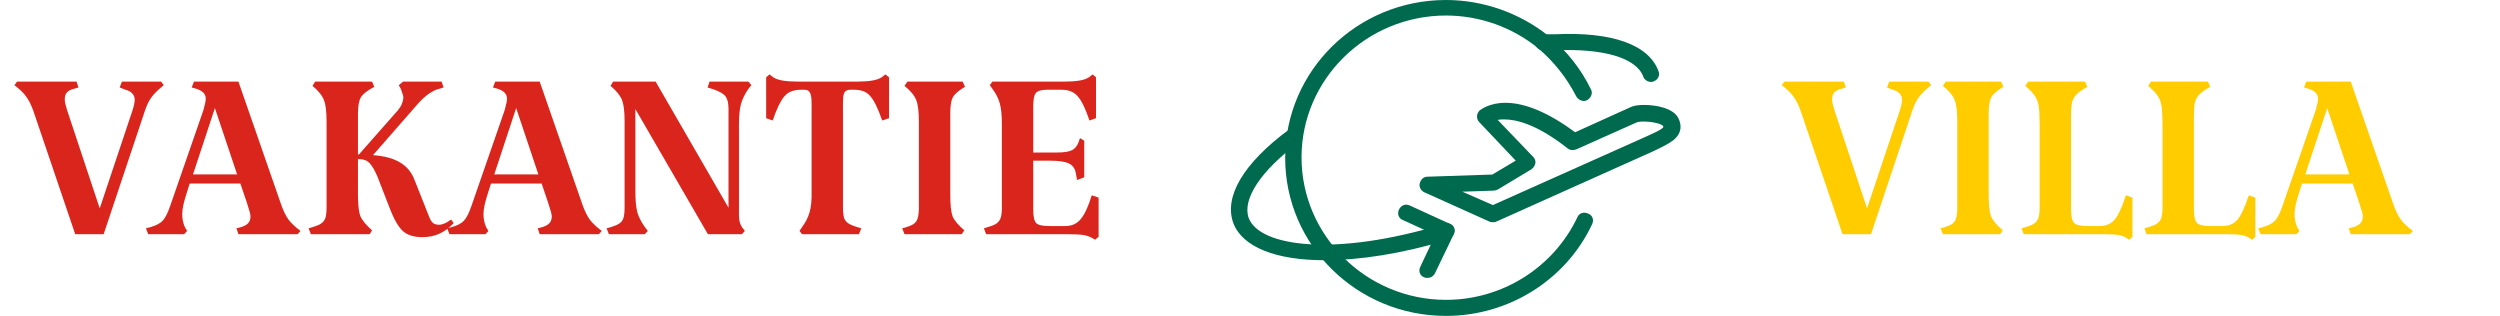 <svg width="459" height="58" viewBox="0 0 459 58" fill="none" xmlns="http://www.w3.org/2000/svg">
<g clip-path="url(#clip0_148_219)">
<path d="M30.07 15.64C29.07 16.44 28.33 17.16 27.85 17.8C27.37 18.44 26.95 19.3 26.59 20.38L19.03 43H13.81L6.13 20.38C5.73 19.26 5.29 18.38 4.81 17.74C4.37 17.1 3.65 16.4 2.65 15.64L3.13 14.98H14.05L14.41 16.06L13.57 16.3C12.93 16.46 12.49 16.7 12.25 17.02C12.01 17.3 11.89 17.72 11.89 18.28C11.89 18.68 12.03 19.32 12.31 20.2L18.31 38.26L24.31 20.32C24.59 19.44 24.73 18.78 24.73 18.34C24.73 17.86 24.59 17.48 24.31 17.2C24.07 16.88 23.65 16.64 23.05 16.48L21.97 16.06L22.39 14.98H29.59L30.07 15.64ZM51.634 37.6C52.034 38.72 52.474 39.62 52.954 40.3C53.434 40.94 54.174 41.64 55.174 42.4L54.634 43H43.774L43.414 41.92L44.314 41.68C44.914 41.48 45.334 41.24 45.574 40.96C45.854 40.64 45.994 40.22 45.994 39.7C45.994 39.38 45.774 38.56 45.334 37.24L44.134 33.7H34.834L34.354 35.2C33.754 37 33.454 38.36 33.454 39.28C33.454 40.16 33.614 40.96 33.934 41.68L34.354 42.4L33.814 43H27.214L26.794 41.92L27.694 41.68C28.654 41.4 29.374 41.02 29.854 40.54C30.334 40.02 30.794 39.12 31.234 37.84L37.354 20.2C37.634 19.2 37.774 18.5 37.774 18.1C37.774 17.22 37.134 16.6 35.854 16.24L35.194 16.06L35.614 14.98H43.774L51.634 37.6ZM43.534 32.02L39.454 19.84L35.434 32.02H43.534ZM83.3 40.96C82.42 41.88 81.52 42.54 80.6 42.94C79.68 43.34 78.66 43.54 77.54 43.54C75.98 43.54 74.78 43.16 73.94 42.4C73.1 41.6 72.3 40.2 71.54 38.2L69.26 32.32C68.78 31.24 68.32 30.46 67.88 29.98C67.44 29.46 66.72 29.2 65.72 29.2V35.68C65.72 37.52 65.86 38.84 66.14 39.64C66.46 40.4 67.18 41.28 68.3 42.28L67.88 43H57.08L56.66 41.92C57.66 41.64 58.38 41.38 58.82 41.14C59.26 40.86 59.56 40.5 59.72 40.06C59.88 39.62 59.96 38.94 59.96 38.02V22.42C59.96 20.5 59.8 19.16 59.48 18.4C59.2 17.6 58.5 16.72 57.38 15.76L57.86 14.98H68.3L68.72 15.94C67.44 16.62 66.62 17.26 66.26 17.86C65.9 18.46 65.72 19.48 65.72 20.92V28.36H65.9L73.04 20.26C73.4 19.82 73.64 19.44 73.76 19.12C73.92 18.76 74.02 18.36 74.06 17.92C74.06 17.64 73.9 17.1 73.58 16.3L73.22 15.64L74 14.98H81.08L81.44 16.06L80.06 16.48C78.94 16.96 77.88 17.76 76.88 18.88L68.48 28.48C70.56 28.64 72.2 29.08 73.4 29.8C74.6 30.48 75.48 31.5 76.04 32.86L78.8 39.82C79 40.34 79.24 40.72 79.52 40.96C79.8 41.16 80.16 41.26 80.6 41.26C81.24 41.26 81.98 40.94 82.82 40.3L83.3 40.96ZM106.946 37.6C107.346 38.72 107.786 39.62 108.266 40.3C108.746 40.94 109.486 41.64 110.486 42.4L109.946 43H99.086L98.726 41.92L99.626 41.68C100.226 41.48 100.646 41.24 100.886 40.96C101.166 40.64 101.306 40.22 101.306 39.7C101.306 39.38 101.086 38.56 100.646 37.24L99.446 33.7H90.146L89.666 35.2C89.066 37 88.766 38.36 88.766 39.28C88.766 40.16 88.926 40.96 89.246 41.68L89.666 42.4L89.126 43H82.526L82.106 41.92L83.006 41.68C83.966 41.4 84.686 41.02 85.166 40.54C85.646 40.02 86.106 39.12 86.546 37.84L92.666 20.2C92.946 19.2 93.086 18.5 93.086 18.1C93.086 17.22 92.446 16.6 91.166 16.24L90.506 16.06L90.926 14.98H99.086L106.946 37.6ZM98.846 32.02L94.766 19.84L90.746 32.02H98.846ZM137.413 16.3C136.773 17.22 136.313 18.16 136.033 19.12C135.793 20.08 135.673 21.32 135.673 22.84V39.58C135.673 40.42 135.853 41.12 136.213 41.68L136.753 42.4L136.213 43H129.973L116.653 20.02V35.14C116.653 36.74 116.773 38.02 117.013 38.98C117.293 39.9 117.753 40.8 118.393 41.68L118.933 42.4L118.393 43H111.793L111.373 41.92C112.413 41.64 113.133 41.38 113.533 41.14C113.973 40.9 114.273 40.56 114.433 40.12C114.593 39.68 114.673 38.98 114.673 38.02V22.18C114.673 20.42 114.513 19.14 114.193 18.34C113.873 17.54 113.173 16.68 112.093 15.76L112.573 14.98H120.373L133.753 38.14V19.96C133.753 18.76 133.493 17.92 132.973 17.44C132.493 16.96 131.473 16.5 129.913 16.06L130.273 14.98H137.413L137.953 15.64L137.413 16.3ZM154.767 38.02C154.767 38.94 154.847 39.64 155.007 40.12C155.207 40.56 155.527 40.9 155.967 41.14C156.407 41.38 157.127 41.64 158.127 41.92L157.707 43H147.267L146.787 42.4L147.267 41.68C147.947 40.76 148.407 39.84 148.647 38.92C148.927 37.96 149.047 36.7 149.007 35.14V19C149.007 18 148.907 17.34 148.707 17.02C148.547 16.66 148.207 16.48 147.687 16.48H147.027C145.667 16.48 144.647 16.9 143.967 17.74C143.287 18.54 142.587 20 141.867 22.12L140.667 21.7V14.2L141.267 13.66L141.987 14.2C142.747 14.72 144.227 14.98 146.427 14.98H157.407C159.607 14.98 161.087 14.72 161.847 14.2L162.567 13.66L163.227 14.2V21.7L161.967 22.12C161.207 19.92 160.487 18.44 159.807 17.68C159.167 16.88 158.187 16.48 156.867 16.48H156.087C155.567 16.48 155.207 16.66 155.007 17.02C154.847 17.34 154.767 18 154.767 19V38.02ZM165.647 41.92C166.567 41.68 167.227 41.44 167.627 41.2C168.067 40.92 168.347 40.56 168.467 40.12C168.627 39.64 168.707 38.94 168.707 38.02V22.42C168.707 20.5 168.547 19.16 168.227 18.4C167.947 17.6 167.227 16.72 166.067 15.76L166.607 14.98H176.747L177.167 15.94C176.007 16.62 175.267 17.26 174.947 17.86C174.627 18.42 174.467 19.44 174.467 20.92V35.68C174.467 37.56 174.607 38.9 174.887 39.7C175.207 40.46 175.927 41.32 177.047 42.28L176.567 43H166.067L165.647 41.92ZM183.945 22.84C183.945 21.24 183.825 19.98 183.585 19.06C183.345 18.14 182.885 17.22 182.205 16.3L181.725 15.64L182.205 14.98H195.465C197.665 14.98 199.145 14.72 199.905 14.2L200.625 13.66L201.225 14.2V21.7L200.025 22.12C199.305 19.96 198.585 18.48 197.865 17.68C197.185 16.88 196.205 16.48 194.925 16.48H192.225C191.185 16.48 190.505 16.68 190.185 17.08C189.865 17.44 189.705 18.24 189.705 19.48V28H194.025C195.225 28 196.105 27.88 196.665 27.64C197.265 27.4 197.705 26.92 197.985 26.2L198.285 25.36L199.065 25.84V32.56L197.745 33.04L197.505 31.72C197.345 30.88 196.905 30.3 196.185 29.98C195.465 29.66 194.305 29.5 192.705 29.5H189.705V38.56C189.705 39.76 189.885 40.56 190.245 40.96C190.605 41.32 191.405 41.5 192.645 41.5H195.585C196.785 41.5 197.725 41.08 198.405 40.24C199.125 39.4 199.805 37.94 200.445 35.86L201.705 36.28V43.48L201.045 44.02C200.485 43.62 199.845 43.34 199.125 43.18C198.405 43.06 197.405 43 196.125 43H181.065L180.645 41.92C181.645 41.64 182.365 41.38 182.805 41.14C183.245 40.86 183.545 40.5 183.705 40.06C183.865 39.62 183.945 38.94 183.945 38.02V22.84Z" fill="#DA251D"/>
<path d="M265.48 58C249.169 58 235.96 45.024 235.96 29C235.96 12.976 249.169 0 265.48 0C272.285 0 278.989 2.359 284.293 6.586C287.595 9.241 290.297 12.681 292.098 16.417C292.499 17.105 292.098 17.99 291.398 18.383C290.697 18.776 289.797 18.383 289.397 17.695C287.695 14.352 285.294 11.305 282.392 8.847C277.688 5.014 271.684 2.851 265.48 2.851C250.87 2.851 238.962 14.549 238.962 28.902C238.962 43.254 250.87 55.051 265.48 55.051C275.787 55.051 285.194 49.153 289.597 39.912C289.897 39.125 290.798 38.831 291.598 39.224C292.399 39.519 292.699 40.403 292.299 41.19C287.495 51.414 276.988 58 265.48 58Z" fill="#006A4E"/>
<path d="M243.165 47.776C234.359 47.776 228.154 45.417 226.453 40.993C224.652 36.176 228.254 29.983 236.66 23.79C237.361 23.298 238.261 23.397 238.762 24.085C239.262 24.773 239.162 25.658 238.461 26.149C231.457 31.359 228.054 36.569 229.255 40.01C231.256 45.319 245.066 47.187 264.88 41.19C265.68 40.993 266.481 41.386 266.781 42.173C266.981 42.959 266.581 43.746 265.78 44.041C257.374 46.597 249.569 47.776 243.165 47.776Z" fill="#006A4E"/>
<path d="M303.106 15.041C302.506 15.041 301.905 14.648 301.705 14.058C300.404 10.617 294.4 8.847 285.594 9.241H283.292C282.492 9.241 281.791 8.553 281.791 7.766C281.791 6.98 282.492 6.292 283.292 6.292H285.494C295.901 5.8 302.706 8.159 304.507 13.075C304.807 13.861 304.407 14.648 303.606 14.942C303.406 15.041 303.306 15.041 303.106 15.041Z" fill="#006A4E"/>
<path d="M265.48 43.844C265.28 43.844 265.08 43.844 264.88 43.746L257.575 40.403C256.774 40.108 256.474 39.224 256.874 38.437C257.274 37.651 258.075 37.356 258.875 37.749L266.181 41.092C266.981 41.386 267.281 42.271 266.881 43.058C266.581 43.549 266.08 43.844 265.48 43.844Z" fill="#006A4E"/>
<path d="M262.078 51.02C261.878 51.02 261.677 51.02 261.477 50.922C260.677 50.627 260.377 49.742 260.777 48.956L264.179 41.78C264.579 40.993 265.38 40.698 266.181 41.092C266.981 41.386 267.281 42.271 266.881 43.058L263.479 50.136C263.178 50.725 262.678 51.02 262.078 51.02Z" fill="#006A4E"/>
<path d="M274.086 40.797C273.886 40.797 273.686 40.797 273.486 40.698L261.477 35.291C260.877 34.997 260.477 34.309 260.677 33.62C260.877 32.932 261.377 32.441 262.078 32.441L273.986 32.047L278.289 29.491L271.584 22.414C271.284 22.119 271.184 21.725 271.184 21.332C271.184 20.939 271.384 20.546 271.684 20.251C271.884 20.152 273.386 18.875 276.388 18.875C280.09 18.875 284.393 20.742 289.196 24.281L299.403 19.661C300.004 19.366 300.904 19.268 301.905 19.268C303.806 19.268 307.309 19.759 308.21 21.824C308.61 22.709 309.01 24.281 307.209 25.756C306.308 26.444 304.907 27.132 303.206 27.919L274.686 40.698C274.486 40.797 274.286 40.797 274.086 40.797ZM268.482 35.193L274.086 37.651L301.805 25.264C303.306 24.576 305.207 23.79 305.408 23.298C305.408 23.298 305.408 23.2 305.308 23.102C305.107 22.807 303.606 22.315 301.705 22.315C301.005 22.315 300.604 22.414 300.404 22.512L289.397 27.427C288.896 27.624 288.296 27.624 287.795 27.23C282.192 22.807 278.389 21.922 276.187 21.922C275.787 21.922 275.387 21.922 274.987 22.02L281.491 28.803C281.791 29.098 281.991 29.59 281.891 29.983C281.791 30.376 281.591 30.77 281.191 31.064L274.987 34.8C274.786 34.898 274.486 34.997 274.286 34.997L268.482 35.193Z" fill="#006A4E"/>
<path d="M354.551 15.64C353.551 16.44 352.811 17.16 352.331 17.8C351.851 18.44 351.431 19.3 351.071 20.38L343.511 43H338.291L330.611 20.38C330.211 19.26 329.771 18.38 329.291 17.74C328.851 17.1 328.131 16.4 327.131 15.64L327.611 14.98H338.531L338.891 16.06L338.051 16.3C337.411 16.46 336.971 16.7 336.731 17.02C336.491 17.3 336.371 17.72 336.371 18.28C336.371 18.68 336.511 19.32 336.791 20.2L342.791 38.26L348.791 20.32C349.071 19.44 349.211 18.78 349.211 18.34C349.211 17.86 349.071 17.48 348.791 17.2C348.551 16.88 348.131 16.64 347.531 16.48L346.451 16.06L346.871 14.98H354.071L354.551 15.64ZM356.3 41.92C357.22 41.68 357.88 41.44 358.28 41.2C358.72 40.92 359 40.56 359.12 40.12C359.28 39.64 359.36 38.94 359.36 38.02V22.42C359.36 20.5 359.2 19.16 358.88 18.4C358.6 17.6 357.88 16.72 356.72 15.76L357.26 14.98H367.4L367.82 15.94C366.66 16.62 365.92 17.26 365.6 17.86C365.28 18.42 365.12 19.44 365.12 20.92V35.68C365.12 37.56 365.26 38.9 365.54 39.7C365.86 40.46 366.58 41.32 367.7 42.28L367.22 43H356.72L356.3 41.92ZM374.477 22.72C374.477 21.28 374.417 20.2 374.297 19.48C374.177 18.72 373.937 18.08 373.577 17.56C373.217 17.04 372.637 16.44 371.837 15.76L372.377 14.98H382.817L383.237 15.94C382.317 16.46 381.657 16.92 381.257 17.32C380.857 17.72 380.577 18.22 380.417 18.82C380.297 19.42 380.237 20.36 380.237 21.64V38.38C380.237 39.66 380.417 40.5 380.777 40.9C381.137 41.3 381.937 41.5 383.177 41.5H385.457C386.617 41.5 387.537 41.12 388.217 40.36C388.897 39.56 389.597 38.06 390.317 35.86L391.517 36.28V43.48L390.917 44.02C390.397 43.62 389.817 43.34 389.177 43.18C388.537 43.06 387.577 43 386.297 43H371.537L371.177 41.92C372.177 41.64 372.897 41.38 373.337 41.14C373.777 40.86 374.077 40.5 374.237 40.06C374.397 39.62 374.477 38.94 374.477 38.02V22.72ZM397.036 22.72C397.036 21.28 396.976 20.2 396.856 19.48C396.736 18.72 396.496 18.08 396.136 17.56C395.776 17.04 395.196 16.44 394.396 15.76L394.936 14.98H405.376L405.796 15.94C404.876 16.46 404.216 16.92 403.816 17.32C403.416 17.72 403.136 18.22 402.976 18.82C402.856 19.42 402.796 20.36 402.796 21.64V38.38C402.796 39.66 402.976 40.5 403.336 40.9C403.696 41.3 404.496 41.5 405.736 41.5H408.016C409.176 41.5 410.096 41.12 410.776 40.36C411.456 39.56 412.156 38.06 412.876 35.86L414.076 36.28V43.48L413.476 44.02C412.956 43.62 412.376 43.34 411.736 43.18C411.096 43.06 410.136 43 408.856 43H394.096L393.736 41.92C394.736 41.64 395.456 41.38 395.896 41.14C396.336 40.86 396.636 40.5 396.796 40.06C396.956 39.62 397.036 38.94 397.036 38.02V22.72ZM439.454 37.6C439.854 38.72 440.294 39.62 440.774 40.3C441.254 40.94 441.994 41.64 442.994 42.4L442.454 43H431.594L431.234 41.92L432.134 41.68C432.734 41.48 433.154 41.24 433.394 40.96C433.674 40.64 433.814 40.22 433.814 39.7C433.814 39.38 433.594 38.56 433.154 37.24L431.954 33.7H422.654L422.174 35.2C421.574 37 421.274 38.36 421.274 39.28C421.274 40.16 421.434 40.96 421.754 41.68L422.174 42.4L421.634 43H415.034L414.614 41.92L415.514 41.68C416.474 41.4 417.194 41.02 417.674 40.54C418.154 40.02 418.614 39.12 419.054 37.84L425.174 20.2C425.454 19.2 425.594 18.5 425.594 18.1C425.594 17.22 424.954 16.6 423.674 16.24L423.014 16.06L423.434 14.98H431.594L439.454 37.6ZM431.354 32.02L427.274 19.84L423.254 32.02H431.354Z" fill="#FFCC00"/>
</g>
<defs>
<clipPath id="clip0_148_219">
<rect width="459" height="58" fill="white"/>
</clipPath>
</defs>
</svg>
